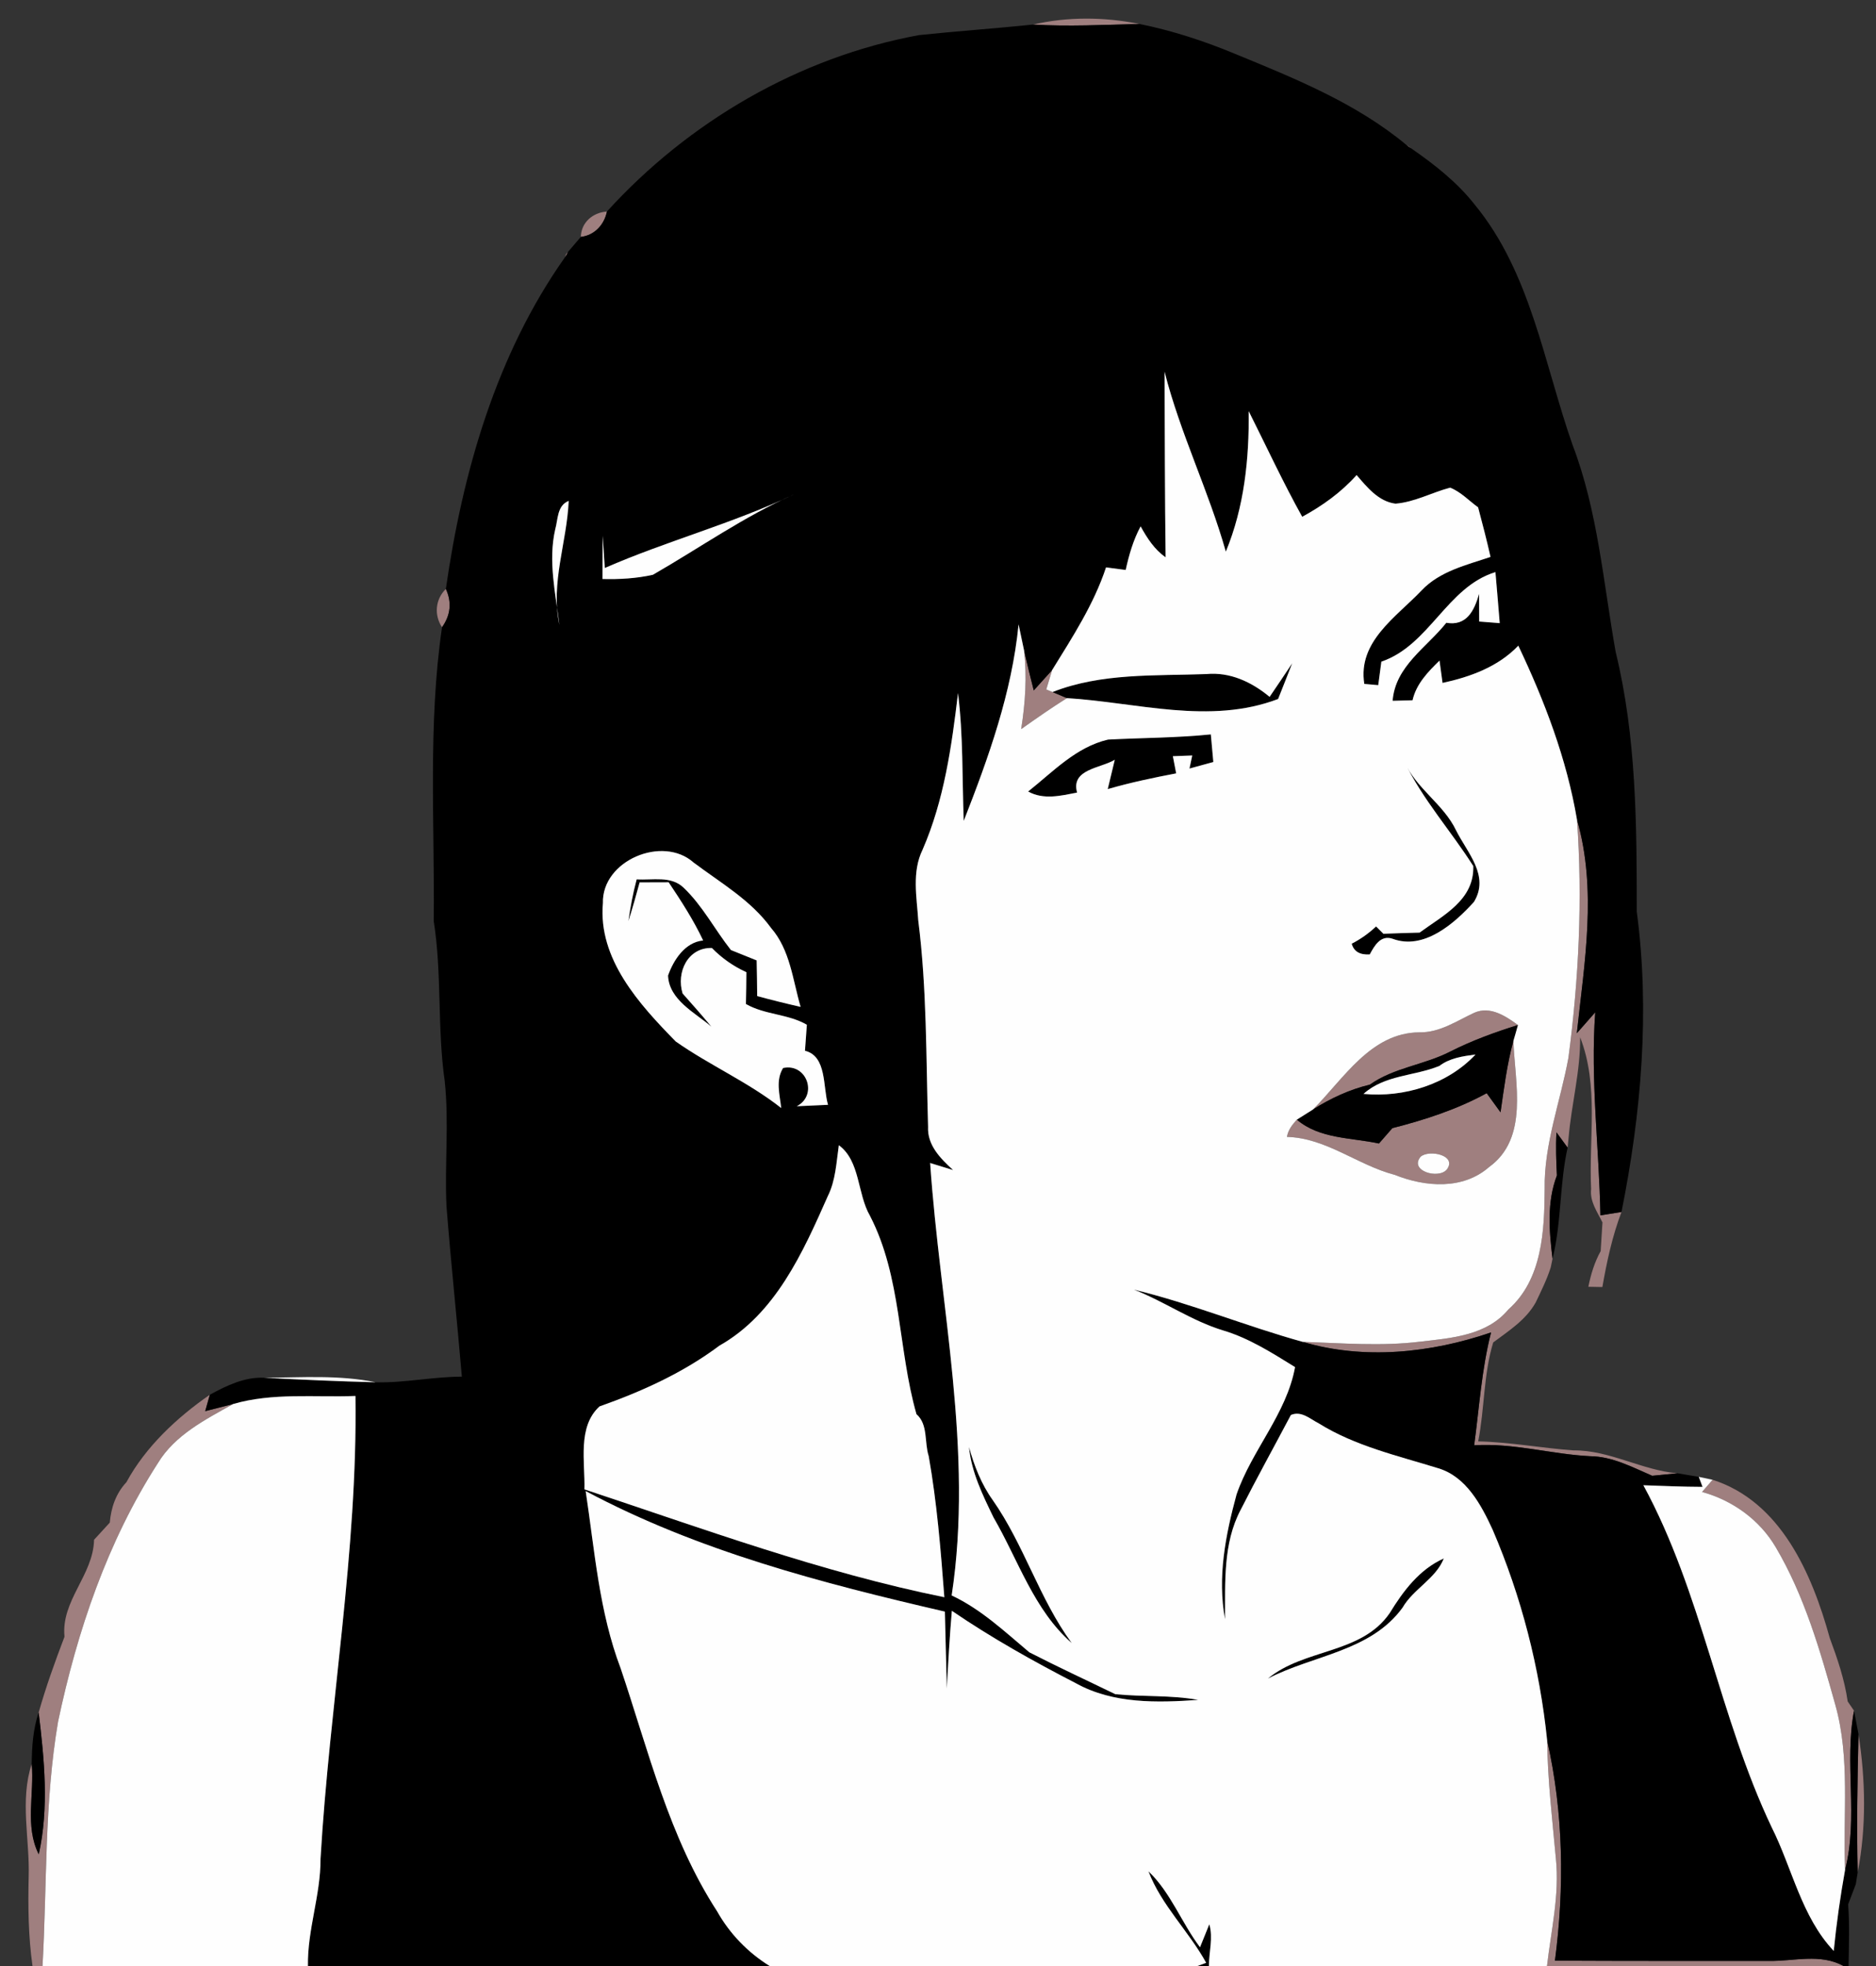 <?xml version="1.0" encoding="UTF-8" ?>
<!DOCTYPE svg PUBLIC "-//W3C//DTD SVG 1.1//EN" "http://www.w3.org/Graphics/SVG/1.1/DTD/svg11.dtd">
<svg width="210pt" height="220pt" viewBox="0 0 210 220" version="1.1" xmlns="http://www.w3.org/2000/svg">
<rect x="0" y="0" width="210" height="220" fill="#333333" stroke="none"/>
<g id="#9f7f7ffc">
<path fill="#9f7f7f" opacity="1.00" d=" M 115.63 2.75 C 119.53 1.85 123.62 1.89 127.54 2.68 C 123.57 2.78 119.60 2.98 115.63 2.75 Z" />
<path fill="#9f7f7f" opacity="1.00" d=" M 157.41 16.20 L 157.69 16.39 L 157.95 16.59 L 157.67 16.42 L 157.41 16.20 Z" />
<path fill="#9f7f7f" opacity="1.00" d=" M 65.02 26.51 C 65.06 24.87 66.37 23.78 67.94 23.67 C 67.64 25.15 66.55 26.33 65.02 26.51 Z" />
<path fill="#9f7f7f" opacity="1.00" d=" M 63.36 28.45 L 63.58 28.19 L 63.44 28.49 L 63.25 28.78 L 63.36 28.45 Z" />
<path fill="#9f7f7f" opacity="1.00" d=" M 49.48 70.19 C 48.57 68.82 48.73 67.06 49.91 65.90 C 50.59 67.39 50.45 68.82 49.48 70.19 Z" />
<path fill="#9f7f7f" opacity="1.00" d=" M 114.64 72.81 C 114.98 74.30 115.34 75.78 115.72 77.26 C 116.23 76.70 117.25 75.56 117.77 74.99 C 117.60 75.53 117.28 76.61 117.12 77.15 L 117.82 77.44 L 119.43 78.12 C 117.68 79.22 115.99 80.40 114.31 81.59 C 114.77 78.69 114.97 75.74 114.64 72.81 Z" />
<path fill="#9f7f7f" opacity="1.00" d=" M 176.53 91.73 C 178.79 99.57 177.36 107.70 176.51 115.62 C 177.02 115.04 178.05 113.87 178.57 113.28 C 178.02 120.87 179.01 128.43 179.15 136.00 C 179.74 135.91 180.92 135.72 181.51 135.62 C 180.48 138.33 179.87 141.17 179.37 144.02 L 177.80 143.99 C 178.08 142.60 178.49 141.24 179.18 140.00 C 179.23 139.20 179.33 137.59 179.38 136.79 C 178.80 135.61 177.95 134.45 178.11 133.06 C 177.84 127.40 179.00 121.49 176.88 116.07 C 176.92 119.87 175.91 123.54 175.59 127.30 L 175.48 128.42 C 175.16 127.99 174.54 127.14 174.23 126.71 C 174.14 128.32 174.20 129.92 174.28 131.53 C 173.14 134.52 173.41 137.74 173.79 140.85 C 173.74 141.09 173.64 141.58 173.59 141.82 C 173.16 143.18 172.52 144.46 171.91 145.74 C 170.81 147.71 168.90 148.91 167.15 150.22 C 166.06 153.78 166.19 157.63 165.47 161.29 C 169.05 161.37 172.57 162.04 176.13 162.30 C 180.19 162.26 183.76 164.52 187.77 164.86 C 187.07 164.93 185.66 165.07 184.95 165.14 C 182.72 164.18 180.50 162.98 178.01 162.95 C 173.65 162.73 169.40 161.45 165.02 161.73 C 165.59 157.51 165.85 153.24 166.91 149.10 C 160.19 151.40 152.69 152.20 145.81 150.15 C 150.21 150.30 154.63 150.67 159.01 150.13 C 162.50 149.73 166.43 149.44 168.85 146.53 C 172.65 143.17 172.88 137.74 172.91 133.04 C 172.83 128.00 174.68 123.26 175.57 118.37 C 176.74 109.53 177.16 100.62 176.53 91.73 Z" />
<path fill="#9f7f7f" opacity="1.00" d=" M 158.89 115.52 C 161.18 115.56 163.06 114.24 165.05 113.32 C 166.83 112.55 168.54 113.70 169.92 114.70 C 167.32 115.51 164.75 116.45 162.32 117.68 C 159.42 119.17 156.04 119.46 153.34 121.37 C 151.07 121.92 148.94 122.90 146.98 124.15 C 150.42 120.71 153.44 115.56 158.89 115.52 Z" />
<path fill="#9f7f7f" opacity="1.00" d=" M 167.97 124.47 C 168.36 121.79 168.69 119.09 169.41 116.48 C 169.57 121.17 171.17 127.36 166.68 130.60 C 163.74 133.17 159.53 132.83 156.14 131.47 C 151.98 130.39 148.46 127.33 144.06 127.22 C 144.19 126.44 144.66 125.85 145.17 125.29 C 147.72 127.46 151.26 127.29 154.36 127.96 C 154.73 127.53 155.49 126.67 155.86 126.24 C 159.51 125.31 163.11 124.14 166.42 122.33 C 166.81 122.86 167.58 123.93 167.97 124.47 M 159.02 129.44 C 157.72 131.03 161.01 131.97 161.95 130.88 C 163.17 129.27 159.97 128.60 159.02 129.44 Z" />
<path fill="#9f7f7f" opacity="1.00" d=" M 14.15 165.86 C 16.30 161.89 19.81 158.62 23.49 156.07 L 22.97 157.91 C 23.75 157.71 25.32 157.31 26.10 157.11 C 22.99 158.85 19.58 160.57 17.67 163.73 C 12.03 172.49 8.64 182.51 6.50 192.65 C 4.96 201.69 5.27 210.88 4.76 220.00 L 3.64 220.00 C 3.17 216.69 3.13 213.35 3.21 210.02 C 3.34 205.80 2.20 201.49 3.55 197.38 C 3.86 200.74 2.75 204.35 4.34 207.50 C 5.50 202.25 4.96 196.90 4.33 191.63 C 5.14 188.75 6.16 185.94 7.22 183.15 C 6.82 179.09 10.44 176.27 10.53 172.30 C 11.11 171.66 11.70 171.02 12.29 170.38 C 12.43 168.70 12.98 167.11 14.15 165.86 Z" />
<path fill="#9f7f7f" opacity="1.00" d=" M 190.53 166.95 C 190.82 166.61 191.42 165.93 191.71 165.59 C 199.36 168.03 202.85 176.15 204.82 183.28 C 205.68 185.59 206.48 187.94 206.83 190.39 C 207.01 190.65 207.36 191.17 207.54 191.43 C 206.43 197.30 208.04 203.37 206.54 209.23 C 206.28 203.07 207.14 196.77 205.44 190.75 C 203.75 184.71 201.99 178.57 198.78 173.14 C 196.97 170.06 193.95 167.90 190.53 166.95 Z" />
<path fill="#9f7f7f" opacity="1.00" d=" M 173.19 194.77 C 175.02 202.85 175.14 211.20 174.06 219.40 C 182.04 219.44 190.02 219.43 198.01 219.43 C 200.79 219.48 203.78 218.56 206.36 220.00 L 173.17 220.00 C 173.63 216.02 174.58 212.05 174.17 208.03 C 173.77 203.61 173.24 199.21 173.19 194.77 Z" />
<path fill="#9f7f7f" opacity="1.00" d=" M 208.04 194.05 C 208.83 199.14 208.94 204.45 207.95 209.52 C 207.83 204.36 207.92 199.20 208.04 194.05 Z" />
<path fill="#9f7f7f" opacity="1.00" d=" M 206.88 213.10 C 207.09 212.53 207.53 211.40 207.74 210.84 C 207.53 211.40 207.09 212.53 206.88 213.10 Z" />
</g>
<g id="#000000ff">
<path fill="#000000" opacity="1.00" d=" M 102.87 3.93 C 107.12 3.48 111.38 3.19 115.63 2.75 C 119.60 2.98 123.57 2.78 127.54 2.68 C 131.22 3.42 134.80 4.59 138.26 6.03 C 144.95 8.78 151.79 11.53 157.41 16.20 L 157.67 16.42 L 157.95 16.59 C 160.57 18.40 163.11 20.39 165.09 22.91 C 171.37 30.55 172.83 40.66 176.02 49.75 C 178.87 57.19 179.47 65.19 180.86 72.96 C 183.18 82.45 183.22 92.30 183.22 102.01 C 184.71 113.19 183.72 124.61 181.51 135.62 C 180.92 135.72 179.74 135.91 179.15 136.00 C 179.01 128.43 178.02 120.87 178.57 113.28 C 178.05 113.87 177.02 115.04 176.51 115.62 C 177.36 107.70 178.79 99.57 176.53 91.73 C 175.38 84.93 172.91 78.46 169.96 72.25 C 167.70 74.62 164.60 75.74 161.48 76.42 C 161.39 75.80 161.22 74.54 161.14 73.92 C 159.85 75.18 158.54 76.52 158.12 78.36 L 155.89 78.42 C 156.19 74.54 159.69 72.47 161.90 69.69 C 164.14 70.08 165.02 68.39 165.57 66.45 C 165.57 67.23 165.58 68.78 165.58 69.55 C 166.15 69.59 167.30 69.68 167.88 69.73 C 167.72 67.82 167.57 65.92 167.40 64.02 C 161.97 65.67 160.02 72.21 154.63 74.04 C 154.54 74.70 154.37 76.01 154.28 76.67 C 153.89 76.63 153.11 76.57 152.72 76.53 C 151.96 71.77 156.31 69.05 159.15 66.05 C 161.19 63.91 164.15 63.23 166.85 62.32 C 166.43 60.46 165.95 58.61 165.46 56.77 C 164.43 56.03 163.53 55.04 162.33 54.57 C 160.28 55.11 158.35 56.19 156.21 56.36 C 154.31 56.12 153.03 54.52 151.86 53.16 C 150.14 55.09 148.03 56.60 145.77 57.83 C 143.62 53.97 141.76 49.95 139.78 46.01 C 139.84 51.36 139.28 56.75 137.22 61.73 C 135.29 54.90 132.11 48.49 130.36 41.59 C 130.39 48.51 130.39 55.44 130.48 62.36 C 129.22 61.49 128.41 60.21 127.68 58.90 C 126.86 60.43 126.38 62.09 126.01 63.78 C 125.27 63.68 124.54 63.58 123.81 63.49 C 122.44 67.64 120.04 71.31 117.77 74.99 C 117.25 75.56 116.23 76.70 115.72 77.26 C 115.34 75.78 114.98 74.30 114.64 72.81 C 114.44 71.83 114.23 70.85 114.02 69.87 C 113.27 77.50 110.66 84.77 107.88 91.86 C 107.70 87.09 107.83 82.30 107.24 77.56 C 106.53 83.51 105.69 89.54 103.27 95.09 C 102.06 97.57 102.62 100.37 102.79 103.00 C 103.76 110.65 103.66 118.38 103.89 126.08 C 103.78 128.14 105.28 129.64 106.69 130.93 L 104.12 130.14 C 105.22 146.24 108.99 162.39 106.53 178.53 C 109.83 180.08 112.47 182.58 115.22 184.89 C 118.39 186.52 121.64 188.02 124.85 189.58 C 127.93 189.89 131.06 189.66 134.13 190.22 C 129.53 190.54 124.62 190.67 120.46 188.37 C 115.69 185.91 110.99 183.28 106.55 180.25 C 106.30 183.14 106.14 186.04 105.99 188.94 C 105.90 186.07 105.85 183.21 105.77 180.34 C 91.99 177.15 78.11 173.55 65.56 166.85 C 66.57 173.51 67.06 180.34 69.48 186.70 C 72.59 195.92 74.90 205.60 80.27 213.87 C 81.68 216.38 83.71 218.48 86.16 220.00 L 34.47 220.00 C 34.40 215.95 35.90 212.06 35.88 208.00 C 36.89 190.71 40.04 173.56 39.79 156.21 C 35.23 156.38 30.55 155.82 26.10 157.11 C 25.32 157.31 23.75 157.71 22.97 157.91 L 23.49 156.07 C 25.36 155.05 27.38 154.07 29.57 154.17 C 33.73 154.39 37.90 154.57 42.06 154.68 C 45.29 154.76 48.48 154.05 51.70 154.05 C 51.16 147.69 50.48 141.34 49.98 134.98 C 49.76 130.31 50.28 125.62 49.78 120.96 C 48.93 115.02 49.49 109.00 48.55 103.06 C 48.67 92.10 47.89 81.08 49.48 70.19 C 50.45 68.82 50.59 67.39 49.91 65.90 C 51.78 52.84 55.55 39.66 63.25 28.78 L 63.44 28.49 L 63.58 28.19 C 63.94 27.77 64.66 26.93 65.02 26.51 C 66.55 26.33 67.64 25.15 67.94 23.67 C 77.08 13.61 89.46 6.39 102.87 3.93 M 67.70 63.56 C 67.64 62.66 67.53 60.86 67.47 59.96 C 67.44 61.57 67.45 63.18 67.44 64.79 C 69.33 64.84 71.23 64.73 73.08 64.32 C 78.34 61.30 83.31 57.78 88.88 55.32 C 82.03 58.59 74.65 60.52 67.70 63.56 M 62.15 59.24 C 61.34 62.78 62.19 66.39 62.62 69.93 C 61.61 65.21 63.46 60.71 63.66 56.05 C 62.35 56.57 62.47 58.12 62.15 59.24 M 67.49 101.06 C 66.93 107.31 71.57 112.39 75.64 116.54 C 79.44 119.21 83.77 121.09 87.45 123.99 C 87.29 122.49 86.80 120.90 87.66 119.51 C 90.31 118.94 91.59 122.55 89.19 123.79 C 90.36 123.73 91.52 123.68 92.69 123.63 C 92.10 121.65 92.58 118.19 90.11 117.58 C 90.16 116.85 90.27 115.40 90.32 114.67 C 88.20 113.44 85.62 113.57 83.50 112.35 C 83.53 111.16 83.54 109.98 83.55 108.79 C 82.10 108.13 80.80 107.22 79.69 106.08 C 76.99 106.01 75.68 108.80 76.41 111.17 C 77.50 112.39 78.58 113.62 79.63 114.88 C 77.77 113.30 74.90 111.89 74.78 109.17 C 75.39 107.43 76.68 105.43 78.71 105.24 C 77.63 102.95 76.25 100.82 74.85 98.73 C 74.03 98.73 72.41 98.74 71.60 98.74 C 71.21 100.19 70.80 101.64 70.34 103.07 C 70.57 101.49 70.86 99.93 71.27 98.40 C 73.04 98.52 75.13 97.96 76.54 99.35 C 78.66 101.37 80.01 104.02 81.82 106.31 C 82.78 106.69 83.74 107.08 84.70 107.47 C 84.73 108.80 84.75 110.13 84.76 111.46 C 86.37 111.90 87.99 112.30 89.62 112.67 C 88.74 109.67 88.45 106.30 86.32 103.85 C 84.05 100.72 80.66 98.79 77.63 96.51 C 74.18 93.44 67.36 96.28 67.49 101.06 M 93.90 128.15 C 93.62 130.08 93.55 132.08 92.66 133.86 C 89.87 140.16 86.81 147.03 80.53 150.58 C 76.47 153.62 71.86 155.70 67.11 157.38 C 64.61 159.66 65.51 163.62 65.42 166.66 C 78.73 171.07 91.93 175.94 105.71 178.73 C 105.31 173.45 104.88 168.14 103.96 162.94 C 103.46 161.41 103.91 159.39 102.59 158.25 C 100.49 150.89 100.95 142.95 97.38 136.04 C 95.95 133.57 96.31 129.93 93.90 128.15 Z" />
<path fill="#000000" opacity="1.00" d=" M 142.12 77.98 C 142.97 76.73 143.82 75.48 144.65 74.22 C 144.13 75.56 143.60 76.89 143.07 78.22 C 135.40 81.13 127.27 78.60 119.43 78.12 L 117.82 77.44 C 123.29 75.29 129.26 75.64 135.02 75.43 C 137.69 75.17 140.12 76.32 142.12 77.98 Z" />
<path fill="#000000" opacity="1.00" d=" M 124.03 82.76 C 127.86 82.56 131.71 82.57 135.54 82.18 C 135.61 82.95 135.75 84.49 135.82 85.27 L 133.15 86.00 L 133.46 84.54 C 132.92 84.56 131.84 84.60 131.29 84.62 C 131.39 85.10 131.57 86.06 131.66 86.54 C 129.09 87.03 126.52 87.57 124.00 88.30 C 124.20 87.48 124.59 85.84 124.79 85.02 C 123.20 85.98 119.84 86.06 120.57 88.69 C 118.75 89.04 116.82 89.53 115.09 88.57 C 117.88 86.36 120.44 83.60 124.03 82.76 Z" />
<path fill="#000000" opacity="1.00" d=" M 157.21 85.23 C 158.53 88.26 161.57 89.95 162.99 92.91 C 164.24 95.42 166.79 98.00 164.99 100.93 C 162.78 103.37 159.37 106.35 155.89 105.05 C 154.54 104.59 153.85 105.84 153.33 106.80 C 152.22 106.87 151.55 106.47 151.31 105.60 C 152.31 105.09 153.22 104.44 154.04 103.67 C 154.25 103.87 154.66 104.29 154.86 104.49 C 156.21 104.44 157.56 104.39 158.91 104.36 C 161.51 102.44 165.04 100.74 164.92 96.91 C 162.41 92.96 159.25 89.47 157.21 85.23 Z" />
<path fill="#000000" opacity="1.00" d=" M 162.32 117.68 C 164.75 116.45 167.32 115.51 169.92 114.70 C 169.80 115.15 169.54 116.04 169.41 116.48 C 168.69 119.09 168.36 121.79 167.97 124.47 C 167.58 123.93 166.81 122.86 166.42 122.33 C 163.11 124.14 159.51 125.31 155.86 126.24 C 155.49 126.67 154.73 127.53 154.36 127.96 C 151.26 127.29 147.72 127.46 145.17 125.29 C 145.62 125.00 146.52 124.43 146.98 124.15 C 148.94 122.90 151.07 121.92 153.34 121.37 C 156.04 119.46 159.42 119.17 162.32 117.68 M 161.12 119.28 C 158.31 120.43 155.00 120.27 152.63 122.41 C 157.15 122.84 162.02 121.36 165.17 118.00 C 163.75 118.19 162.29 118.39 161.12 119.28 Z" />
<path fill="#000000" opacity="1.00" d=" M 174.28 131.53 C 174.20 129.92 174.14 128.32 174.23 126.71 C 174.54 127.14 175.16 127.99 175.48 128.42 C 174.56 132.52 174.81 136.77 173.79 140.85 C 173.41 137.74 173.14 134.52 174.28 131.53 Z" />
<path fill="#000000" opacity="1.00" d=" M 126.93 144.31 C 133.35 145.86 139.46 148.39 145.81 150.15 C 152.69 152.20 160.19 151.40 166.91 149.10 C 165.85 153.24 165.59 157.51 165.02 161.73 C 169.40 161.45 173.65 162.73 178.01 162.95 C 180.50 162.98 182.72 164.18 184.95 165.14 C 185.66 165.07 187.07 164.93 187.77 164.86 C 188.37 164.96 189.56 165.16 190.16 165.26 C 190.26 165.54 190.47 166.10 190.58 166.38 C 188.37 166.37 186.17 166.28 183.96 166.20 C 190.52 178.27 192.44 192.10 198.32 204.47 C 200.63 209.07 201.65 214.48 205.27 218.31 C 205.57 215.27 206.00 212.24 206.54 209.23 C 208.04 203.37 206.43 197.30 207.54 191.43 C 207.67 192.09 207.92 193.40 208.04 194.05 C 207.92 199.20 207.83 204.36 207.95 209.52 C 207.90 209.85 207.80 210.51 207.74 210.84 C 207.53 211.40 207.09 212.53 206.88 213.10 C 207.06 215.39 206.96 217.70 206.93 220.00 L 206.36 220.00 C 203.78 218.56 200.79 219.48 198.01 219.43 C 190.02 219.43 182.04 219.44 174.06 219.40 C 175.14 211.20 175.02 202.85 173.19 194.77 C 172.36 186.65 170.30 178.65 167.08 171.16 C 165.80 168.39 164.13 165.24 161.00 164.30 C 156.45 162.89 151.70 161.82 147.61 159.27 C 146.65 158.78 145.66 157.83 144.50 158.34 C 142.63 161.88 140.69 165.38 138.88 168.95 C 136.89 172.72 137.16 177.06 137.13 181.19 C 136.26 176.50 137.19 171.75 138.42 167.23 C 140.13 162.26 144.01 158.23 144.97 152.98 C 142.41 151.40 139.84 149.75 136.93 148.88 C 133.39 147.81 130.35 145.64 126.93 144.31 Z" />
<path fill="#000000" opacity="1.00" d=" M 108.47 161.92 C 109.05 164.01 109.84 166.06 111.12 167.85 C 114.64 172.87 116.34 178.91 119.97 183.86 C 115.73 180.16 113.98 174.56 111.22 169.81 C 110.00 167.30 108.74 164.73 108.47 161.92 Z" />
<path fill="#000000" opacity="1.00" d=" M 155.56 180.51 C 157.08 178.03 158.89 175.61 161.62 174.39 C 160.72 176.67 158.22 177.79 157.00 179.90 C 153.42 184.82 146.95 185.21 141.92 187.84 C 145.99 184.45 152.39 185.12 155.56 180.51 Z" />
<path fill="#000000" opacity="1.00" d=" M 3.55 197.38 C 3.57 195.43 3.70 193.48 4.33 191.63 C 4.96 196.90 5.50 202.25 4.34 207.50 C 2.75 204.35 3.86 200.74 3.55 197.38 Z" />
<path fill="#000000" opacity="1.00" d=" M 135.02 219.64 C 133.07 216.10 129.99 213.18 128.56 209.40 C 131.07 211.80 132.26 215.16 134.33 217.90 C 134.59 217.26 135.11 215.97 135.37 215.33 C 135.82 216.85 135.32 218.44 135.33 220.00 L 134.03 220.00 L 135.02 219.64 Z" />
</g>
<g id="#fefefeff">
<path fill="#fefefe" opacity="1.00" d=" M 130.36 41.59 C 132.11 48.49 135.29 54.90 137.22 61.73 C 139.28 56.75 139.84 51.36 139.78 46.01 C 141.76 49.95 143.62 53.97 145.77 57.83 C 148.03 56.60 150.14 55.09 151.86 53.16 C 153.03 54.52 154.31 56.12 156.21 56.36 C 158.35 56.19 160.28 55.11 162.33 54.57 C 163.53 55.04 164.43 56.03 165.46 56.77 C 165.95 58.61 166.43 60.46 166.85 62.32 C 164.15 63.23 161.19 63.91 159.15 66.05 C 156.31 69.05 151.96 71.77 152.72 76.53 C 153.11 76.57 153.89 76.63 154.28 76.67 C 154.37 76.01 154.54 74.70 154.63 74.04 C 160.02 72.21 161.97 65.67 167.40 64.02 C 167.57 65.92 167.72 67.82 167.88 69.73 C 167.30 69.68 166.15 69.59 165.58 69.55 C 165.58 68.78 165.57 67.23 165.57 66.45 C 165.02 68.39 164.14 70.08 161.90 69.69 C 159.69 72.47 156.19 74.54 155.89 78.42 L 158.12 78.36 C 158.54 76.52 159.85 75.18 161.14 73.92 C 161.22 74.54 161.39 75.80 161.48 76.42 C 164.60 75.74 167.70 74.62 169.96 72.25 C 172.91 78.46 175.38 84.93 176.53 91.73 C 177.16 100.62 176.74 109.53 175.57 118.37 C 174.68 123.26 172.83 128.00 172.91 133.04 C 172.88 137.74 172.65 143.17 168.85 146.53 C 166.43 149.44 162.50 149.73 159.01 150.13 C 154.63 150.67 150.21 150.30 145.81 150.15 C 139.46 148.39 133.35 145.86 126.93 144.31 C 130.35 145.64 133.39 147.81 136.93 148.88 C 139.84 149.75 142.41 151.40 144.97 152.98 C 144.01 158.23 140.13 162.26 138.42 167.23 C 137.19 171.75 136.26 176.50 137.13 181.19 C 137.16 177.06 136.89 172.72 138.88 168.95 C 140.69 165.38 142.63 161.88 144.50 158.34 C 145.66 157.83 146.65 158.78 147.61 159.27 C 151.70 161.82 156.45 162.89 161.00 164.30 C 164.13 165.24 165.80 168.39 167.08 171.16 C 170.30 178.65 172.36 186.65 173.19 194.77 C 173.24 199.21 173.77 203.61 174.17 208.03 C 174.58 212.05 173.63 216.02 173.17 220.00 L 135.33 220.00 C 135.32 218.44 135.82 216.85 135.37 215.33 C 135.11 215.97 134.59 217.26 134.33 217.90 C 132.26 215.16 131.07 211.80 128.56 209.40 C 129.99 213.18 133.07 216.10 135.02 219.64 L 134.03 220.00 L 86.16 220.00 C 83.71 218.48 81.68 216.38 80.27 213.87 C 74.90 205.60 72.59 195.92 69.48 186.70 C 67.06 180.34 66.57 173.51 65.56 166.85 C 78.11 173.55 91.99 177.15 105.77 180.34 C 105.85 183.21 105.90 186.07 105.99 188.94 C 106.14 186.04 106.30 183.14 106.55 180.25 C 110.99 183.28 115.69 185.91 120.46 188.37 C 124.62 190.67 129.53 190.54 134.13 190.22 C 131.06 189.66 127.93 189.89 124.85 189.58 C 121.64 188.02 118.39 186.52 115.22 184.89 C 112.47 182.58 109.83 180.08 106.53 178.53 C 108.99 162.39 105.22 146.24 104.12 130.14 L 106.69 130.93 C 105.28 129.64 103.78 128.14 103.89 126.08 C 103.66 118.38 103.76 110.65 102.79 103.00 C 102.62 100.37 102.06 97.57 103.27 95.09 C 105.69 89.54 106.53 83.51 107.24 77.56 C 107.83 82.30 107.70 87.09 107.88 91.86 C 110.66 84.77 113.27 77.50 114.02 69.87 C 114.23 70.85 114.44 71.83 114.64 72.81 C 114.97 75.74 114.77 78.69 114.31 81.59 C 115.99 80.40 117.68 79.22 119.43 78.12 C 127.27 78.60 135.40 81.13 143.07 78.22 C 143.60 76.89 144.13 75.56 144.65 74.22 C 143.82 75.48 142.97 76.73 142.12 77.98 C 140.12 76.32 137.69 75.17 135.02 75.43 C 129.26 75.64 123.29 75.29 117.82 77.44 L 117.12 77.15 C 117.28 76.61 117.60 75.53 117.77 74.99 C 120.04 71.31 122.44 67.64 123.81 63.49 C 124.54 63.58 125.27 63.68 126.01 63.78 C 126.38 62.09 126.86 60.43 127.68 58.90 C 128.41 60.21 129.22 61.49 130.48 62.36 C 130.39 55.44 130.39 48.51 130.36 41.59 M 124.03 82.76 C 120.44 83.60 117.88 86.36 115.09 88.57 C 116.82 89.53 118.75 89.04 120.57 88.69 C 119.84 86.06 123.20 85.98 124.79 85.02 C 124.59 85.84 124.20 87.48 124.00 88.30 C 126.52 87.57 129.09 87.03 131.66 86.54 C 131.57 86.06 131.39 85.10 131.29 84.62 C 131.84 84.60 132.92 84.56 133.46 84.54 L 133.15 86.00 L 135.82 85.27 C 135.75 84.49 135.61 82.95 135.54 82.18 C 131.71 82.57 127.86 82.56 124.03 82.76 M 157.21 85.23 C 159.25 89.47 162.41 92.96 164.92 96.91 C 165.04 100.74 161.51 102.44 158.91 104.36 C 157.56 104.39 156.21 104.44 154.86 104.49 C 154.66 104.29 154.25 103.87 154.04 103.67 C 153.22 104.44 152.31 105.09 151.31 105.60 C 151.55 106.47 152.22 106.87 153.33 106.80 C 153.85 105.84 154.54 104.59 155.89 105.05 C 159.37 106.35 162.78 103.37 164.99 100.93 C 166.79 98.00 164.24 95.42 162.99 92.91 C 161.57 89.95 158.53 88.26 157.21 85.23 M 158.89 115.52 C 153.44 115.56 150.42 120.71 146.98 124.15 C 146.52 124.43 145.62 125.00 145.17 125.29 C 144.66 125.85 144.19 126.44 144.06 127.22 C 148.46 127.33 151.98 130.39 156.14 131.47 C 159.53 132.83 163.74 133.17 166.68 130.60 C 171.17 127.36 169.57 121.17 169.41 116.48 C 169.54 116.04 169.80 115.15 169.92 114.70 C 168.54 113.70 166.83 112.55 165.05 113.32 C 163.06 114.24 161.18 115.56 158.89 115.52 M 108.47 161.92 C 108.74 164.73 110.00 167.30 111.22 169.81 C 113.98 174.56 115.73 180.16 119.97 183.86 C 116.34 178.91 114.64 172.87 111.12 167.85 C 109.84 166.06 109.05 164.01 108.47 161.92 M 155.56 180.51 C 152.39 185.12 145.99 184.45 141.92 187.84 C 146.95 185.21 153.42 184.82 157.00 179.90 C 158.22 177.79 160.72 176.67 161.62 174.39 C 158.89 175.61 157.08 178.03 155.56 180.51 Z" />
<path fill="#fefefe" opacity="1.00" d=" M 67.70 63.56 C 74.65 60.52 82.03 58.59 88.88 55.32 C 83.31 57.78 78.34 61.30 73.08 64.32 C 71.23 64.73 69.33 64.84 67.44 64.79 C 67.45 63.18 67.44 61.57 67.47 59.96 C 67.53 60.86 67.64 62.66 67.70 63.56 Z" />
<path fill="#fefefe" opacity="1.00" d=" M 62.15 59.24 C 62.47 58.12 62.35 56.57 63.66 56.05 C 63.46 60.71 61.61 65.21 62.62 69.93 C 62.19 66.39 61.34 62.78 62.15 59.24 Z" />
<path fill="#fefefe" opacity="1.00" d=" M 67.49 101.06 C 67.36 96.28 74.18 93.44 77.63 96.51 C 80.66 98.79 84.05 100.72 86.32 103.85 C 88.45 106.30 88.74 109.67 89.62 112.67 C 87.99 112.30 86.37 111.90 84.76 111.46 C 84.75 110.13 84.73 108.80 84.70 107.47 C 83.74 107.08 82.78 106.69 81.82 106.31 C 80.01 104.02 78.66 101.37 76.54 99.35 C 75.13 97.96 73.04 98.52 71.27 98.40 C 70.86 99.93 70.57 101.49 70.34 103.07 C 70.80 101.64 71.21 100.19 71.60 98.74 C 72.41 98.74 74.03 98.73 74.85 98.73 C 76.25 100.82 77.63 102.95 78.71 105.24 C 76.68 105.43 75.39 107.43 74.78 109.17 C 74.90 111.89 77.77 113.30 79.63 114.88 C 78.58 113.62 77.50 112.39 76.41 111.17 C 75.68 108.80 76.99 106.01 79.69 106.08 C 80.80 107.22 82.10 108.13 83.55 108.79 C 83.54 109.98 83.53 111.16 83.50 112.35 C 85.62 113.57 88.20 113.44 90.32 114.67 C 90.27 115.40 90.16 116.85 90.11 117.58 C 92.58 118.19 92.10 121.65 92.69 123.63 C 91.52 123.68 90.36 123.73 89.19 123.79 C 91.59 122.55 90.31 118.94 87.66 119.51 C 86.80 120.90 87.29 122.49 87.45 123.99 C 83.77 121.09 79.44 119.21 75.64 116.54 C 71.57 112.39 66.93 107.31 67.49 101.06 Z" />
<path fill="#fefefe" opacity="1.00" d=" M 161.12 119.28 C 162.29 118.39 163.75 118.19 165.17 118.00 C 162.02 121.36 157.15 122.84 152.63 122.41 C 155.00 120.27 158.31 120.43 161.12 119.28 Z" />
<path fill="#fefefe" opacity="1.00" d=" M 93.90 128.15 C 96.31 129.93 95.95 133.57 97.38 136.04 C 100.95 142.95 100.49 150.89 102.59 158.25 C 103.91 159.39 103.46 161.41 103.96 162.94 C 104.88 168.14 105.31 173.45 105.71 178.73 C 91.93 175.94 78.73 171.07 65.42 166.66 C 65.51 163.62 64.61 159.66 67.11 157.38 C 71.86 155.70 76.47 153.62 80.53 150.58 C 86.81 147.03 89.87 140.16 92.66 133.86 C 93.55 132.08 93.62 130.08 93.90 128.15 Z" />
<path fill="#fefefe" opacity="1.00" d=" M 159.02 129.44 C 159.97 128.60 163.17 129.27 161.95 130.88 C 161.01 131.97 157.72 131.03 159.02 129.44 Z" />
<path fill="#fefefe" opacity="1.00" d=" M 29.57 154.17 C 33.73 154.15 37.96 153.83 42.06 154.68 C 37.90 154.57 33.73 154.39 29.57 154.17 Z" />
<path fill="#fefefe" opacity="1.00" d=" M 26.10 157.11 C 30.55 155.82 35.23 156.38 39.79 156.21 C 40.04 173.56 36.89 190.71 35.88 208.00 C 35.90 212.06 34.40 215.95 34.47 220.00 L 4.76 220.00 C 5.27 210.88 4.96 201.69 6.50 192.65 C 8.64 182.51 12.03 172.49 17.67 163.73 C 19.58 160.57 22.99 158.85 26.10 157.11 Z" />
<path fill="#fefefe" opacity="1.00" d=" M 190.16 165.26 C 190.55 165.34 191.33 165.51 191.71 165.59 C 191.42 165.93 190.82 166.61 190.53 166.95 C 193.95 167.90 196.97 170.06 198.78 173.14 C 201.99 178.57 203.75 184.71 205.44 190.75 C 207.14 196.77 206.28 203.07 206.54 209.23 C 206.00 212.24 205.57 215.27 205.27 218.31 C 201.65 214.48 200.63 209.07 198.32 204.47 C 192.44 192.10 190.52 178.27 183.96 166.20 C 186.17 166.28 188.37 166.37 190.58 166.38 C 190.47 166.10 190.26 165.54 190.16 165.26 Z" />
</g>
</svg>
